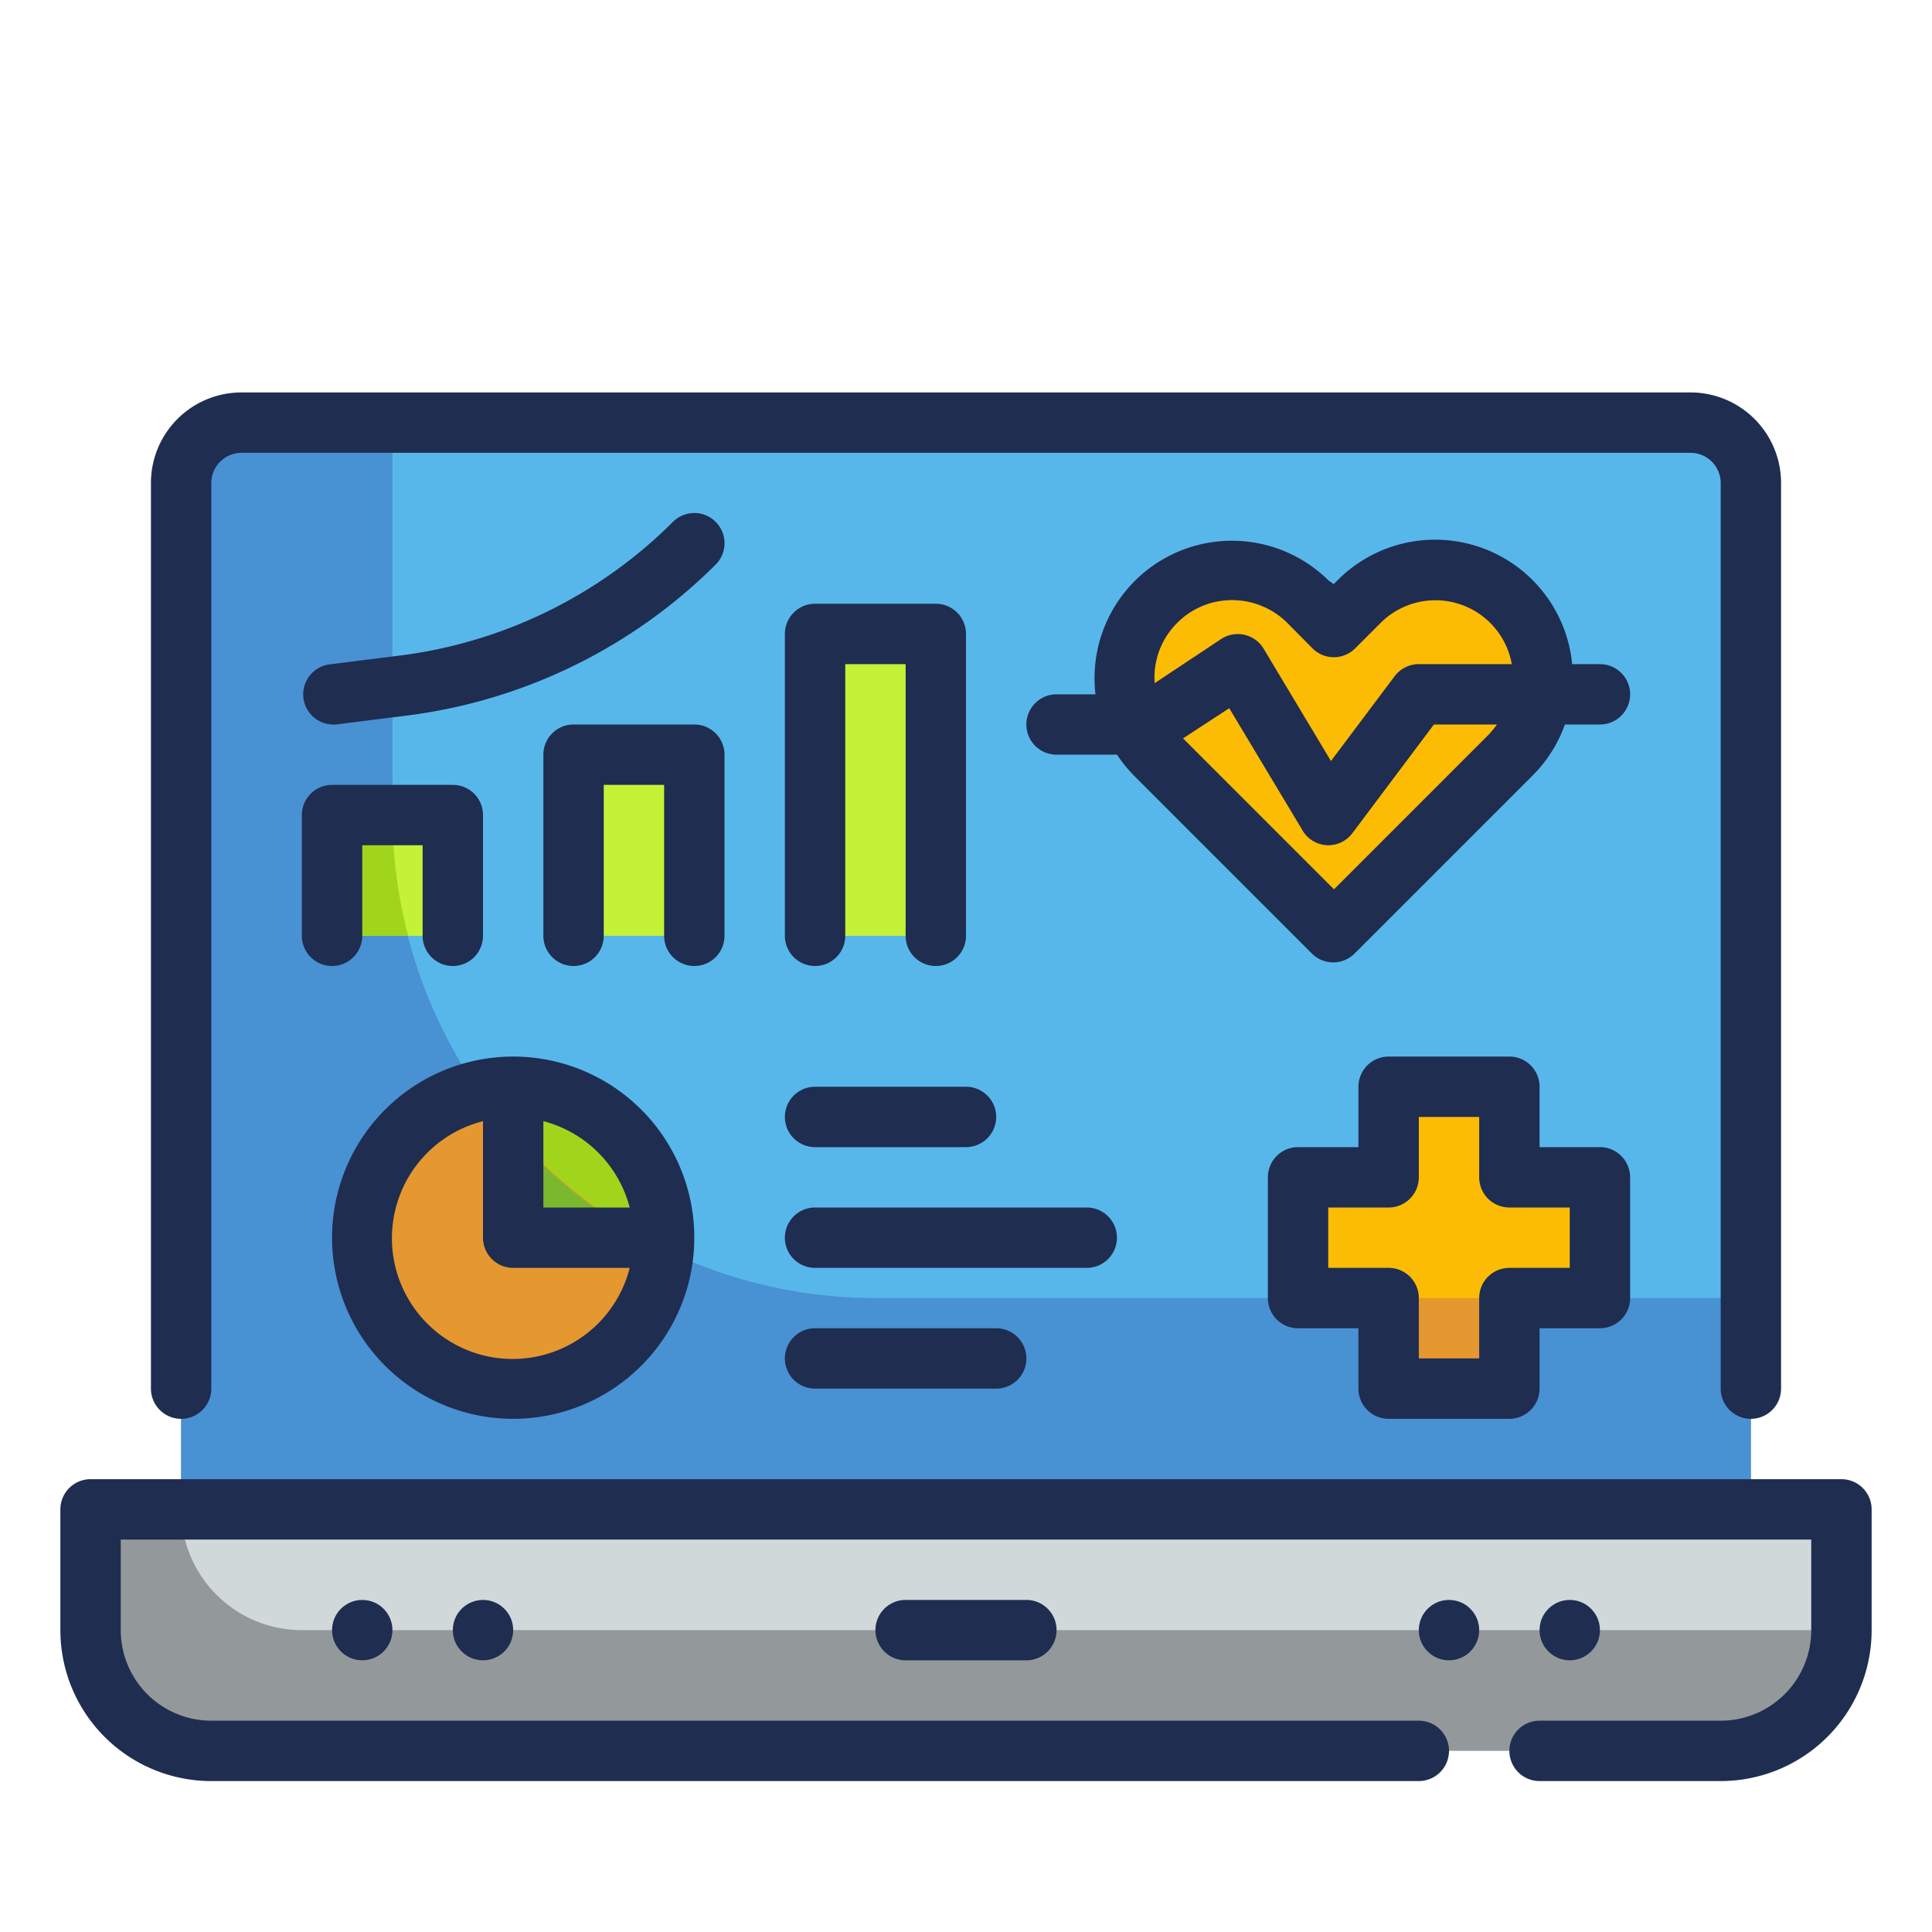 <svg height="512" viewBox="0 0 64 64" width="512" xmlns="http://www.w3.org/2000/svg"><g id="Fill_Outline" data-name="Fill Outline"><path d="m8 14h48a2 2 0 0 1 2 2v34a0 0 0 0 1 0 0h-52a0 0 0 0 1 0 0v-34a2 2 0 0 1 2-2z" fill="#57b7eb"/><path d="m13 27v-13h-5a2 2 0 0 0 -2 2v34h52v-7h-29a16 16 0 0 1 -16-16z" fill="#4891d3"/><path d="m3 50h58a0 0 0 0 1 0 0v4a4 4 0 0 1 -4 4h-50a4 4 0 0 1 -4-4v-4a0 0 0 0 1 0 0z" fill="#93999a"/><path d="m44.18 20.77.84-.84a3.56 3.56 0 0 1 5 0 3.56 3.56 0 0 1 0 5.05l-5.89 5.9-5.85-5.88a3.56 3.56 0 0 1 0-5.05 3.56 3.56 0 0 1 5 0z" fill="#fcbc04"/><path d="m11 27h4v4h-4z" fill="#c4f236"/><path d="m19 25h4v6h-4z" fill="#c4f236"/><path d="m27 21h4v10h-4z" fill="#c4f236"/><circle cx="17" cy="41" fill="#fcbc04" r="5"/><path d="m17 36v5h5a5 5 0 0 0 -5-5z" fill="#a1d51c"/><path d="m53 39h-3v-3h-4v3h-3v4h3v3h4v-3h3z" fill="#fcbc04"/><path d="m6 50h55a0 0 0 0 1 0 0v4a0 0 0 0 1 0 0h-51a4 4 0 0 1 -4-4 0 0 0 0 1 0 0z" fill="#d0d8da"/><path d="m11 31h2.52a16 16 0 0 1 -.52-4h-2z" fill="#a1d51c"/><path d="m12 41a5 5 0 0 0 10 .35 16 16 0 0 1 -6.08-5.21 5 5 0 0 0 -3.92 4.86z" fill="#e59730"/><path d="m46 43h4v3h-4z" fill="#e59730"/><path d="m17 37.56v3.44h4.26a16.11 16.11 0 0 1 -4.26-3.44z" fill="#7ab92d"/><g fill="#1f2d51"><path d="m6 47a1 1 0 0 0 1-1v-30a1 1 0 0 1 1-1h48a1 1 0 0 1 1 1v30a1 1 0 0 0 2 0v-30a3 3 0 0 0 -3-3h-48a3 3 0 0 0 -3 3v30a1 1 0 0 0 1 1z"/><path d="m61 49h-58a1 1 0 0 0 -1 1v4a5 5 0 0 0 5 5h40a1 1 0 0 0 0-2h-40a3 3 0 0 1 -3-3v-3h56v3a3 3 0 0 1 -3 3h-6a1 1 0 0 0 0 2h6a5 5 0 0 0 5-5v-4a1 1 0 0 0 -1-1z"/><path d="m30 53a1 1 0 0 0 0 2h4a1 1 0 0 0 0-2z"/><circle cx="48" cy="54" r="1"/><circle cx="52" cy="54" r="1"/><circle cx="12" cy="54" r="1"/><circle cx="16" cy="54" r="1"/><path d="m53 22h-.92a4.56 4.56 0 0 0 -7.77-2.78l-.13.13-.18-.13a4.55 4.55 0 0 0 -7.71 3.78h-1.29a1 1 0 0 0 0 2h2a5.13 5.13 0 0 0 .56.69l5.9 5.9a1 1 0 0 0 .71.29 1 1 0 0 0 .7-.29l5.9-5.9a4.56 4.56 0 0 0 1.07-1.69h1.16a1 1 0 0 0 0-2zm-14-1.37a2.56 2.56 0 0 1 1.82-.75 2.6 2.6 0 0 1 1.82.75l.84.85a1 1 0 0 0 1.41 0l.85-.85a2.57 2.57 0 0 1 4.34 1.37h-3.08a1 1 0 0 0 -.8.4l-2.11 2.81-2.23-3.72a1 1 0 0 0 -1.41-.32l-2.2 1.46a2.55 2.55 0 0 1 .75-2zm10.38 3.64-5.19 5.19-5-5 1.53-1 2.46 4.1a1 1 0 0 0 .82.44 1 1 0 0 0 .8-.4l2.7-3.6h2.09a2.88 2.88 0 0 1 -.22.27z"/><path d="m15 32a1 1 0 0 0 1-1v-4a1 1 0 0 0 -1-1h-4a1 1 0 0 0 -1 1v4a1 1 0 0 0 2 0v-3h2v3a1 1 0 0 0 1 1z"/><path d="m24 31v-6a1 1 0 0 0 -1-1h-4a1 1 0 0 0 -1 1v6a1 1 0 0 0 2 0v-5h2v5a1 1 0 0 0 2 0z"/><path d="m31 32a1 1 0 0 0 1-1v-10a1 1 0 0 0 -1-1h-4a1 1 0 0 0 -1 1v10a1 1 0 0 0 2 0v-9h2v9a1 1 0 0 0 1 1z"/><path d="m23.71 17.29a1 1 0 0 0 -1.42 0 15.55 15.55 0 0 1 -9 4.42l-2.38.3a1 1 0 0 0 .09 1.99h.12l2.39-.3a17.62 17.62 0 0 0 10.2-5 1 1 0 0 0 0-1.41z"/><path d="m17 47a6 6 0 1 0 -6-6 6 6 0 0 0 6 6zm3.86-7h-2.86v-2.86a4 4 0 0 1 2.86 2.86zm-4.86-2.86v3.86a1 1 0 0 0 1 1h3.86a4 4 0 1 1 -4.86-4.86z"/><path d="m46 47h4a1 1 0 0 0 1-1v-2h2a1 1 0 0 0 1-1v-4a1 1 0 0 0 -1-1h-2v-2a1 1 0 0 0 -1-1h-4a1 1 0 0 0 -1 1v2h-2a1 1 0 0 0 -1 1v4a1 1 0 0 0 1 1h2v2a1 1 0 0 0 1 1zm-2-5v-2h2a1 1 0 0 0 1-1v-2h2v2a1 1 0 0 0 1 1h2v2h-2a1 1 0 0 0 -1 1v2h-2v-2a1 1 0 0 0 -1-1z"/><path d="m27 38h5a1 1 0 0 0 0-2h-5a1 1 0 0 0 0 2z"/><path d="m37 41a1 1 0 0 0 -1-1h-9a1 1 0 0 0 0 2h9a1 1 0 0 0 1-1z"/><path d="m27 44a1 1 0 0 0 0 2h6a1 1 0 0 0 0-2z"/></g></g></svg>